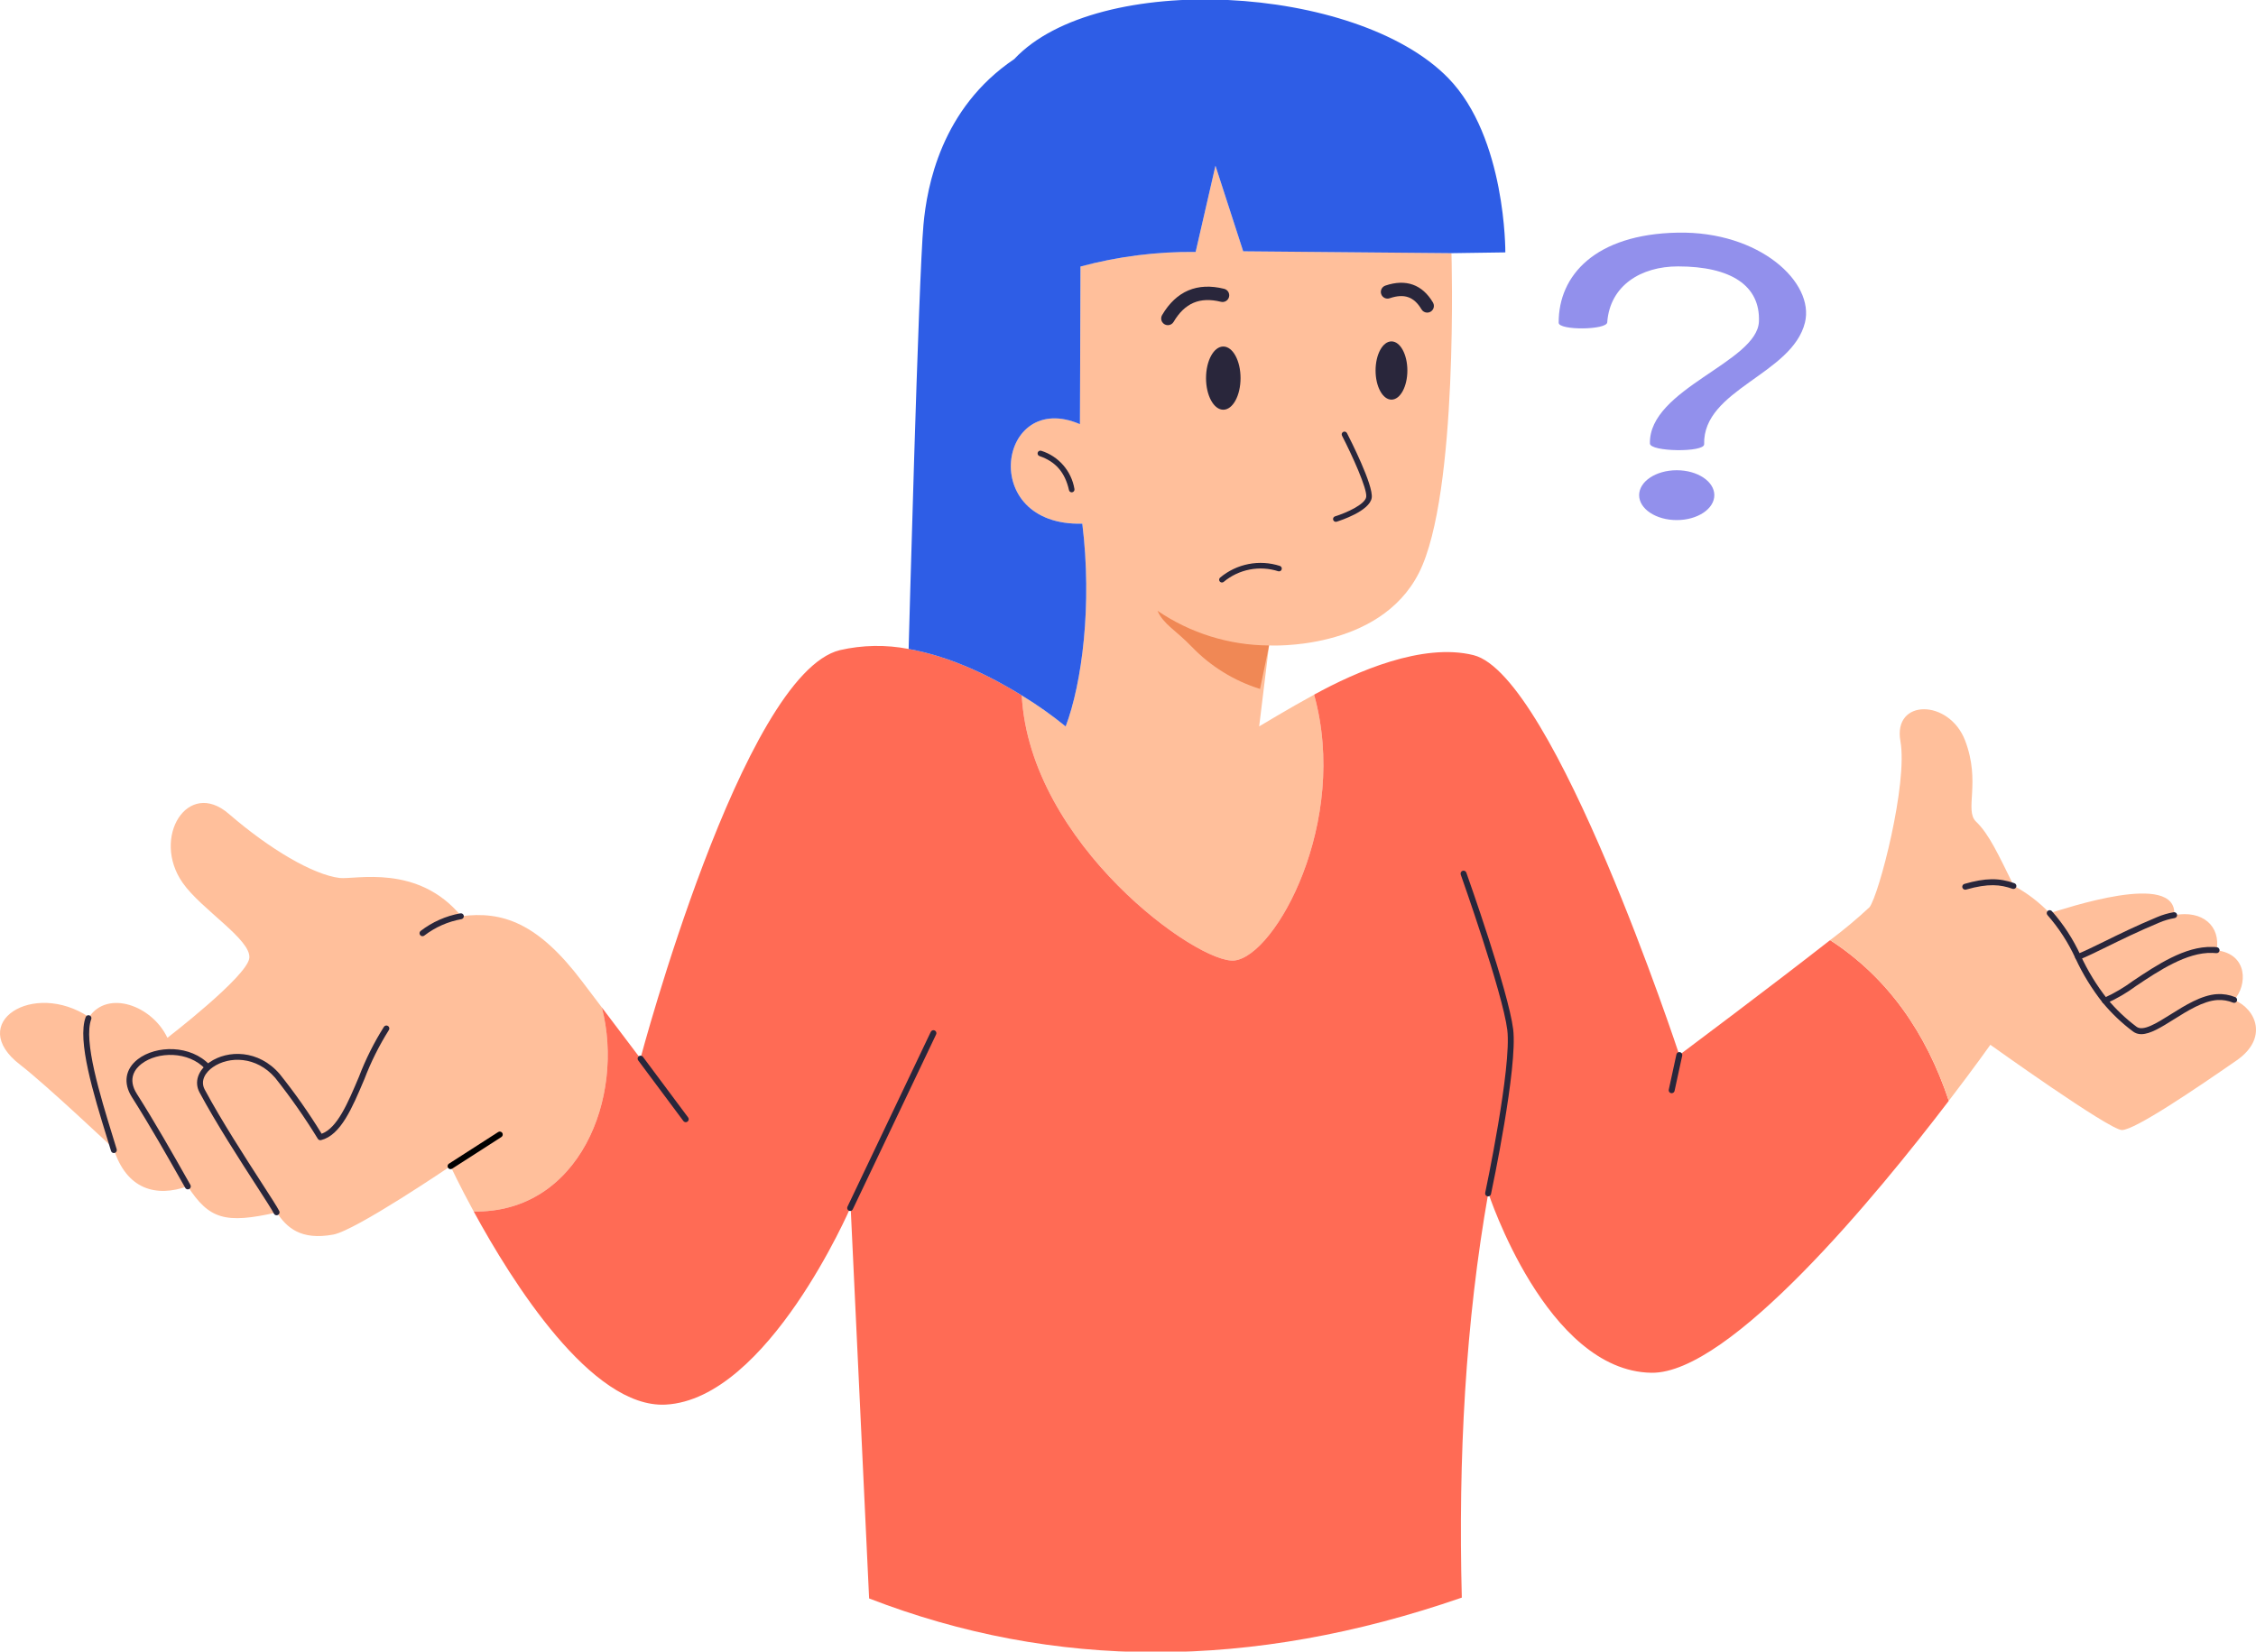 <svg width="478" height="350" viewBox="0 0 478 350" fill="none" xmlns="http://www.w3.org/2000/svg">
<g clip-path="url(#clip0_321_4)">
<path fill-rule="evenodd" clip-rule="evenodd" d="M330.252 68.397C330.203 58.361 337.995 49.647 355.436 49.301C372.877 48.955 384.514 59.886 382.435 68.351C379.716 79.394 360.766 82.5 361.074 94.146C361.121 95.918 349.584 95.758 349.584 93.985C349.318 82.381 372.333 76.774 372.681 68.135C372.985 60.562 366.805 56.455 355.53 56.455C347.699 56.455 341.117 60.492 340.54 68.306C340.441 69.958 330.26 70.051 330.252 68.397Z" fill="#9290EC"/>
<path fill-rule="evenodd" clip-rule="evenodd" d="M355.265 99.652C359.661 99.652 363.232 102.016 363.232 104.933C363.232 107.851 359.664 110.214 355.265 110.214C350.867 110.214 347.299 107.85 347.299 104.933C347.299 102.017 350.867 99.652 355.265 99.652Z" fill="#9290EC"/>
<path d="M229.315 110.965C231.44 128.152 229.258 144.755 225.797 153.938C222.849 151.538 219.741 149.341 216.494 147.362C218.2 178.901 254.008 204.494 261.605 203.54C270.306 202.462 285.904 174.159 278.435 147.211C273.144 150.096 266.791 153.935 266.791 153.935L268.888 136.781C268.888 136.781 292.218 138.06 300.655 121.378C309.092 104.697 307.533 53.636 307.533 53.636L263.41 53.238L257.534 35.102L253.34 53.379C245.104 53.29 236.896 54.329 228.942 56.468L228.825 89.877C211.501 82.397 207.018 111.554 229.315 110.965Z" fill="#FFBF9B"/>
<path d="M268.885 136.784C260.454 136.746 252.227 134.188 245.258 129.439C246.52 132.328 249.092 133.495 252.527 137.078C256.52 141.22 261.49 144.289 266.979 146.003L268.885 136.784Z" fill="#F08855"/>
<path d="M4.252 225.624C9.693 229.809 24.062 243.389 24.062 243.389C26.796 252.095 33.09 253.776 39.76 251.392C44.299 258.342 47.659 259.422 58.642 256.937C60.746 260.175 63.757 262.886 70.605 261.63C75.394 260.752 95.456 247.127 95.456 247.127C95.456 247.127 97.286 251.066 100.37 256.737C122.713 257.114 132.442 232.574 127.527 213.504C126.023 211.523 124.568 209.59 123.365 208.01C113.936 195.515 106.414 193.031 97.737 194.16C88.535 182.993 75.269 186.431 71.959 186.056C66.367 185.378 57.165 179.983 48.463 172.455C39.762 164.927 32.013 177.524 38.704 187.084C42.642 192.73 53.299 199.153 52.822 203.042C52.371 206.928 35.47 219.929 35.47 219.929C32.235 213.078 22.831 209.691 18.869 215.537C7.036 207.658 -7.283 216.767 4.252 225.624Z" fill="#FFBF9B"/>
<path d="M24.122 244.352C23.988 244.351 23.858 244.308 23.75 244.228C23.642 244.148 23.564 244.035 23.524 243.907C23.262 243.042 22.983 242.136 22.694 241.201C19.844 231.96 16.298 220.459 18.162 215.525C18.224 215.374 18.342 215.252 18.492 215.186C18.642 215.122 18.812 215.117 18.965 215.176C19.118 215.233 19.242 215.349 19.312 215.497C19.381 215.646 19.389 215.815 19.335 215.97C17.622 220.499 21.246 232.251 23.892 240.831C24.181 241.769 24.46 242.675 24.723 243.542C24.747 243.621 24.756 243.704 24.748 243.785C24.74 243.868 24.716 243.948 24.677 244.02C24.638 244.092 24.586 244.157 24.522 244.209C24.458 244.262 24.385 244.3 24.306 244.324C24.246 244.342 24.184 244.352 24.122 244.352Z" fill="#29263B"/>
<path d="M100.368 256.737C108.467 271.616 125.319 298.488 141.041 297.661C162.732 296.506 180.235 255.81 180.235 255.81L184.147 338.737C223.24 353.867 265.041 354.043 309.727 338.561C308.949 308.904 310.504 280.174 315.344 252.799C315.344 252.799 327.631 290.564 349.899 290.913C366.524 291.164 397.719 253.201 412.915 233.279C408.1 218.851 399.975 207.133 387.764 199.229C375.928 208.513 355.817 223.569 355.817 223.569C355.817 223.569 329.311 143.049 312.184 138.829C301.429 136.17 287.388 142.292 278.432 147.21C285.901 174.158 270.307 202.461 261.602 203.539C254.004 204.493 218.196 178.9 216.491 147.361C210.298 143.521 201.646 139.13 192.519 137.525C187.699 136.591 182.735 136.677 177.949 137.776C157.313 142.844 135.697 224.315 135.697 224.315C135.697 224.315 131.51 218.745 127.522 213.5C132.44 232.574 122.711 257.114 100.368 256.737Z" fill="#FF6B55"/>
<path d="M58.605 257.542C58.488 257.542 58.374 257.509 58.275 257.449C58.176 257.388 58.096 257.3 58.043 257.195C57.653 256.413 56.199 254.164 54.359 251.316C50.952 246.046 45.808 238.082 42.274 231.498C41.103 229.315 41.943 226.806 44.412 225.107C48.274 222.451 54.786 222.417 59.25 227.592C62.48 231.624 65.452 235.856 68.151 240.261C71.47 239.046 73.699 233.768 76.052 228.193C77.46 224.497 79.233 220.951 81.343 217.606C81.389 217.535 81.448 217.475 81.518 217.427C81.587 217.381 81.666 217.349 81.748 217.332C81.831 217.316 81.915 217.317 81.998 217.334C82.08 217.352 82.158 217.385 82.227 217.432C82.296 217.481 82.354 217.542 82.399 217.614C82.444 217.685 82.474 217.764 82.488 217.847C82.501 217.93 82.498 218.014 82.478 218.096C82.459 218.178 82.422 218.254 82.372 218.322C80.314 221.599 78.584 225.069 77.207 228.685C74.63 234.786 72.198 240.566 68.028 241.61C67.898 241.643 67.762 241.634 67.638 241.583C67.514 241.533 67.41 241.445 67.341 241.33C64.593 236.844 61.575 232.529 58.303 228.409C54.314 223.787 48.534 223.789 45.123 226.136C43.605 227.181 42.349 228.981 43.379 230.901C46.885 237.439 52.016 245.379 55.411 250.631C57.345 253.62 58.742 255.785 59.164 256.629C59.213 256.725 59.236 256.831 59.231 256.938C59.227 257.045 59.195 257.149 59.139 257.24C59.082 257.331 59.004 257.406 58.91 257.458C58.817 257.51 58.712 257.537 58.605 257.537V257.542Z" fill="#29263B"/>
<path d="M39.798 252.047C39.687 252.047 39.578 252.018 39.482 251.962C39.386 251.906 39.307 251.826 39.253 251.729L38.388 250.202C35.62 245.313 31.829 238.618 27.931 232.472C26.06 229.523 26.537 226.533 29.2 224.47C33.068 221.481 40.41 221.369 44.448 225.701C44.504 225.761 44.548 225.832 44.577 225.909C44.605 225.986 44.619 226.069 44.616 226.15C44.613 226.233 44.594 226.314 44.56 226.389C44.526 226.463 44.477 226.531 44.417 226.587C44.356 226.644 44.286 226.687 44.209 226.716C44.132 226.744 44.05 226.758 43.967 226.755C43.885 226.752 43.804 226.733 43.729 226.699C43.654 226.665 43.587 226.616 43.531 226.556C39.939 222.703 33.406 222.8 29.967 225.46C28.715 226.427 26.924 228.539 28.989 231.795C32.907 237.967 36.706 244.679 39.48 249.581L40.344 251.106C40.385 251.178 40.411 251.257 40.422 251.338C40.432 251.42 40.426 251.503 40.404 251.583C40.382 251.662 40.344 251.737 40.294 251.802C40.243 251.867 40.18 251.92 40.108 251.961C40.014 252.017 39.907 252.047 39.798 252.047Z" fill="#29263B"/>
<path d="M89.519 198.397C89.39 198.397 89.265 198.359 89.16 198.286C89.055 198.212 88.975 198.109 88.93 197.988C88.885 197.868 88.879 197.737 88.911 197.613C88.943 197.489 89.013 197.378 89.11 197.294C91.576 195.389 94.464 194.107 97.53 193.555C97.69 193.523 97.858 193.555 97.994 193.644C98.131 193.734 98.228 193.874 98.264 194.033C98.301 194.193 98.272 194.36 98.186 194.499C98.1 194.639 97.964 194.74 97.805 194.779C94.939 195.288 92.237 196.477 89.926 198.247C89.812 198.345 89.668 198.397 89.519 198.397Z" fill="#29263B"/>
<path d="M315.297 253.535C315.253 253.535 315.208 253.531 315.165 253.522C315.085 253.505 315.008 253.472 314.94 253.425C314.872 253.378 314.815 253.318 314.77 253.249C314.725 253.181 314.694 253.103 314.679 253.022C314.664 252.941 314.666 252.858 314.683 252.777C314.74 252.511 320.337 226.08 319.364 218.252C318.383 210.388 309.589 185.584 309.5 185.334C309.448 185.178 309.459 185.008 309.531 184.86C309.603 184.712 309.73 184.599 309.884 184.543C310.04 184.488 310.21 184.496 310.359 184.566C310.508 184.635 310.624 184.76 310.682 184.914C311.045 185.939 319.61 210.097 320.607 218.095C321.61 226.132 316.145 251.943 315.912 253.038C315.882 253.179 315.805 253.305 315.693 253.396C315.581 253.487 315.441 253.535 315.297 253.535Z" fill="#29263B"/>
<path d="M180.126 256.624C180.034 256.624 179.941 256.604 179.857 256.563C179.783 256.528 179.716 256.478 179.661 256.417C179.605 256.355 179.563 256.285 179.535 256.207C179.507 256.129 179.495 256.047 179.499 255.964C179.503 255.882 179.524 255.801 179.559 255.727L197.205 218.685C197.239 218.608 197.288 218.539 197.349 218.482C197.41 218.425 197.483 218.38 197.56 218.351C197.639 218.322 197.723 218.309 197.806 218.313C197.89 218.317 197.973 218.337 198.048 218.374C198.124 218.41 198.192 218.461 198.246 218.524C198.302 218.586 198.345 218.659 198.372 218.739C198.399 218.817 198.41 218.901 198.404 218.985C198.398 219.069 198.375 219.15 198.337 219.225L180.691 256.267C180.64 256.373 180.56 256.464 180.46 256.527C180.36 256.591 180.245 256.624 180.126 256.624Z" fill="#29263B"/>
<path d="M95.459 247.761C95.323 247.761 95.192 247.717 95.083 247.636C94.976 247.555 94.896 247.44 94.858 247.311C94.82 247.18 94.824 247.042 94.872 246.915C94.919 246.788 95.005 246.68 95.119 246.606L105.558 239.897C105.699 239.808 105.868 239.777 106.03 239.813C106.193 239.847 106.334 239.946 106.425 240.087C106.514 240.226 106.544 240.395 106.509 240.559C106.474 240.721 106.376 240.863 106.236 240.952L95.799 247.662C95.698 247.727 95.579 247.761 95.459 247.761Z" fill="black"/>
<path d="M227.074 104.33C226.939 104.33 226.81 104.285 226.705 104.201C226.601 104.117 226.528 104 226.498 103.869C225.654 100.109 223.665 97.815 220.241 96.647C220.093 96.596 219.972 96.488 219.903 96.348C219.834 96.207 219.823 96.046 219.874 95.897C219.925 95.749 220.032 95.627 220.173 95.559C220.313 95.49 220.475 95.479 220.623 95.53C222.425 96.097 224.037 97.151 225.276 98.577C226.517 100.004 227.339 101.746 227.65 103.61C227.684 103.762 227.656 103.923 227.573 104.055C227.489 104.188 227.356 104.282 227.203 104.315C227.161 104.325 227.118 104.33 227.074 104.33Z" fill="#29263B"/>
<path d="M192.522 137.534C201.649 139.139 210.301 143.53 216.494 147.37C219.741 149.349 222.849 151.546 225.797 153.946C229.258 144.763 231.44 128.16 229.316 110.973C207.018 111.563 211.501 82.405 228.818 89.889L228.935 56.48C236.889 54.341 245.097 53.301 253.333 53.391L257.532 35.118L263.408 53.253L307.531 53.651L318.951 53.486C318.951 53.486 319.141 29.144 306.847 16.537C287.428 -3.392 232.498 -6.293 214.896 12.523C199.418 22.959 196.397 39.509 195.665 47.607C194.607 59.114 192.522 137.534 192.522 137.534Z" fill="#2E5DE6"/>
<path d="M283.038 110.582C282.896 110.582 282.76 110.532 282.652 110.439C282.545 110.348 282.474 110.22 282.453 110.08C282.432 109.94 282.462 109.798 282.537 109.678C282.612 109.559 282.728 109.47 282.863 109.428C285.285 108.676 289.221 106.896 289.471 105.323C289.739 103.629 286.473 96.454 284.352 92.337C284.313 92.268 284.289 92.192 284.282 92.113C284.273 92.035 284.281 91.956 284.303 91.88C284.326 91.804 284.364 91.733 284.414 91.674C284.465 91.613 284.527 91.562 284.597 91.526C284.668 91.49 284.745 91.468 284.823 91.462C284.902 91.456 284.981 91.466 285.056 91.491C285.131 91.517 285.2 91.557 285.258 91.61C285.318 91.662 285.366 91.725 285.4 91.797C285.98 92.922 291.053 102.87 290.636 105.508C290.19 108.314 283.925 110.335 283.212 110.556C283.155 110.573 283.096 110.582 283.038 110.582Z" fill="#29263B"/>
<path d="M258.903 123.442C258.78 123.442 258.661 123.404 258.56 123.334C258.46 123.263 258.385 123.162 258.345 123.047C258.304 122.931 258.301 122.805 258.335 122.688C258.369 122.57 258.44 122.466 258.535 122.39C260.264 120.946 262.329 119.963 264.539 119.532C266.75 119.102 269.033 119.238 271.176 119.929C271.322 119.975 271.444 120.076 271.517 120.211C271.59 120.345 271.607 120.503 271.567 120.65C271.526 120.798 271.429 120.923 271.298 121.001C271.165 121.079 271.009 121.102 270.861 121.067C268.896 120.431 266.803 120.304 264.775 120.697C262.749 121.091 260.854 121.991 259.269 123.315C259.165 123.397 259.036 123.442 258.903 123.442Z" fill="#29263B"/>
<path d="M247.441 68.911C247.191 68.911 246.946 68.844 246.731 68.719C246.515 68.593 246.335 68.412 246.212 68.195C246.088 67.978 246.025 67.732 246.027 67.482C246.029 67.233 246.096 66.988 246.223 66.772C249.234 61.677 253.651 59.797 259.35 61.199C259.532 61.241 259.705 61.32 259.858 61.43C260.009 61.539 260.139 61.678 260.237 61.837C260.335 61.998 260.401 62.175 260.429 62.36C260.458 62.546 260.45 62.735 260.406 62.917C260.362 63.1 260.281 63.271 260.169 63.422C260.058 63.573 259.918 63.7 259.757 63.796C259.596 63.893 259.418 63.956 259.232 63.983C259.046 64.009 258.857 63.998 258.676 63.952C254.209 62.855 251.027 64.211 248.661 68.214C248.535 68.427 248.357 68.603 248.143 68.725C247.929 68.847 247.687 68.911 247.441 68.911Z" fill="#29263B"/>
<path d="M302.401 66.249C302.154 66.249 301.912 66.185 301.698 66.063C301.485 65.941 301.306 65.764 301.181 65.552C299.6 62.879 297.52 62.155 294.444 63.205C294.268 63.265 294.082 63.29 293.896 63.278C293.711 63.266 293.53 63.217 293.363 63.136C293.196 63.054 293.047 62.939 292.924 62.8C292.802 62.66 292.707 62.498 292.648 62.321C292.588 62.145 292.563 61.959 292.575 61.773C292.587 61.588 292.635 61.407 292.717 61.239C292.799 61.073 292.913 60.923 293.053 60.801C293.192 60.678 293.355 60.584 293.531 60.524C297.87 59.048 301.355 60.286 303.618 64.111C303.745 64.326 303.813 64.571 303.816 64.82C303.818 65.071 303.754 65.317 303.631 65.534C303.506 65.751 303.328 65.931 303.112 66.057C302.896 66.184 302.651 66.249 302.401 66.249Z" fill="#29263B"/>
<path fill-rule="evenodd" clip-rule="evenodd" d="M259.19 73.434C257.172 73.434 255.533 76.435 255.533 80.13C255.533 83.825 257.172 86.827 259.19 86.827C261.207 86.827 262.846 83.827 262.846 80.13C262.846 76.433 261.21 73.434 259.19 73.434Z" fill="#29263B"/>
<path fill-rule="evenodd" clip-rule="evenodd" d="M294.824 72.346C292.964 72.346 291.455 75.11 291.455 78.516C291.455 81.923 292.964 84.689 294.824 84.689C296.685 84.689 298.193 81.921 298.193 78.516C298.193 75.112 296.684 72.346 294.824 72.346Z" fill="#29263B"/>
<path d="M445.989 212.075C447.847 214.311 449.959 216.323 452.283 218.071C455.593 220.605 463.116 211.723 469.786 211.295C471.011 211.226 472.236 211.431 473.371 211.898C476.16 208.837 476.38 202.188 469.66 201.385V201.36C469.361 201.335 469.062 201.309 468.732 201.309C460.332 201.007 450.854 210.374 445.989 212.075Z" fill="#FFBF9B"/>
<path d="M460.683 193.908C461.361 184.349 437.238 192.679 434.279 193.51C436.723 196.297 438.75 199.424 440.297 202.794C443.833 201.414 449.324 198.252 457.273 194.94C458.366 194.472 459.511 194.135 460.683 193.932V193.908Z" fill="#FFBF9B"/>
<path d="M396.113 192.252C393.457 194.727 390.669 197.055 387.763 199.227C399.974 207.131 408.099 218.849 412.914 233.277C418.331 226.202 421.716 221.408 421.716 221.408C421.716 221.408 446.866 239.424 449.575 239.474C452.308 239.525 465.674 230.416 473.923 224.696C480.595 220.053 478.112 213.881 473.371 211.899C472.236 211.432 471.011 211.226 469.786 211.296C463.114 211.723 455.593 220.605 452.283 218.072C449.959 216.324 447.847 214.313 445.989 212.076C443.73 209.218 441.819 206.102 440.297 202.792C438.75 199.422 436.723 196.295 434.279 193.508C432.062 191.193 429.499 189.237 426.681 187.712C423.446 181.188 421.465 176.773 418.681 174.112C416.174 171.704 419.735 165.808 416.375 156.95C412.989 148.093 401.053 148.043 402.658 157.05C404.263 166.083 398.119 189.618 396.113 192.252Z" fill="#FFBF9B"/>
<path d="M469.661 201.361C470.538 196.292 466.727 192.804 460.683 193.933C459.511 194.134 458.367 194.47 457.273 194.937C449.324 198.249 443.829 201.414 440.297 202.791C441.819 206.1 443.73 209.217 445.989 212.075C450.854 210.369 460.329 201.009 468.733 201.313C469.058 201.306 469.36 201.336 469.661 201.361Z" fill="#FFBF9B"/>
<path d="M416.392 188.545C416.24 188.545 416.094 188.49 415.98 188.391C415.865 188.291 415.79 188.154 415.769 188.004C415.749 187.854 415.782 187.702 415.865 187.574C415.948 187.447 416.074 187.355 416.22 187.313C420.657 186.045 423.529 186.004 426.817 187.167C426.974 187.223 427.102 187.339 427.174 187.488C427.245 187.639 427.254 187.811 427.199 187.968C427.143 188.124 427.027 188.253 426.878 188.324C426.728 188.396 426.555 188.405 426.399 188.349C423.849 187.452 421.314 187.162 416.564 188.52C416.508 188.536 416.45 188.545 416.392 188.545Z" fill="#29263B"/>
<path d="M440.297 203.418C440.15 203.417 440.01 203.367 439.897 203.273C439.786 203.18 439.709 203.051 439.682 202.907C439.655 202.764 439.679 202.615 439.75 202.488C439.82 202.359 439.933 202.261 440.069 202.207C441.588 201.609 443.455 200.697 445.813 199.537C448.808 198.064 452.537 196.231 457.032 194.356C458.17 193.87 459.362 193.52 460.583 193.313C460.743 193.294 460.906 193.337 461.035 193.434C461.164 193.532 461.251 193.676 461.277 193.836C461.303 193.996 461.266 194.161 461.173 194.293C461.081 194.427 460.94 194.519 460.782 194.551C459.658 194.742 458.56 195.065 457.513 195.514C453.052 197.373 449.347 199.196 446.359 200.66C443.969 201.834 442.087 202.761 440.519 203.374C440.448 203.402 440.372 203.417 440.297 203.418Z" fill="#29263B"/>
<path d="M445.989 212.702C445.84 212.702 445.698 212.65 445.586 212.554C445.472 212.458 445.397 212.326 445.372 212.18C445.348 212.034 445.374 211.884 445.45 211.757C445.525 211.629 445.642 211.532 445.782 211.483C447.956 210.496 450.02 209.284 451.94 207.865C456.864 204.576 463.016 200.45 468.755 200.683C469.069 200.67 469.385 200.687 469.697 200.734C469.863 200.748 470.017 200.827 470.127 200.953C470.235 201.08 470.29 201.245 470.278 201.412C470.272 201.493 470.25 201.573 470.213 201.647C470.177 201.72 470.126 201.785 470.063 201.838C470.001 201.892 469.929 201.933 469.851 201.958C469.773 201.983 469.691 201.993 469.609 201.986C469.31 201.962 469.035 201.938 468.733 201.938C463.363 201.764 457.411 205.717 452.637 208.913C450.632 210.396 448.472 211.656 446.196 212.671C446.129 212.693 446.059 212.703 445.989 212.702Z" fill="#29263B"/>
<path d="M453.702 219.158C453.054 219.17 452.423 218.963 451.909 218.569C449.546 216.794 447.399 214.747 445.511 212.472C443.223 209.578 441.287 206.423 439.743 203.072C438.223 199.756 436.23 196.678 433.827 193.934C433.713 193.813 433.654 193.651 433.66 193.485C433.665 193.319 433.736 193.161 433.858 193.048C433.98 192.935 434.142 192.874 434.308 192.88C434.474 192.886 434.631 192.958 434.744 193.079C437.212 195.881 439.258 199.029 440.819 202.422C442.333 205.719 444.233 208.825 446.478 211.675C448.305 213.875 450.384 215.855 452.67 217.573C454.064 218.639 456.914 216.852 459.931 214.96C462.977 213.049 466.429 210.883 469.752 210.671C471.072 210.595 472.392 210.816 473.615 211.318C473.769 211.381 473.892 211.503 473.956 211.656C474.021 211.809 474.021 211.982 473.958 212.136C473.895 212.29 473.774 212.412 473.62 212.477C473.467 212.542 473.294 212.542 473.14 212.479C472.092 212.049 470.961 211.858 469.829 211.923C466.826 212.115 463.517 214.191 460.597 216.022C457.959 217.675 455.594 219.158 453.702 219.158Z" fill="#29263B"/>
<path d="M145.292 237.809C145.196 237.808 145.1 237.785 145.013 237.741C144.927 237.697 144.852 237.634 144.794 237.557L135.206 224.695C135.115 224.561 135.078 224.397 135.105 224.237C135.131 224.077 135.218 223.933 135.349 223.837C135.478 223.739 135.641 223.696 135.802 223.716C135.962 223.737 136.109 223.819 136.211 223.944L145.798 236.806C145.867 236.899 145.91 237.01 145.92 237.125C145.929 237.241 145.908 237.356 145.857 237.46C145.805 237.565 145.725 237.651 145.628 237.713C145.529 237.775 145.416 237.808 145.3 237.809H145.292Z" fill="#29263B"/>
<path d="M354.195 231.669C354.101 231.669 354.009 231.647 353.925 231.607C353.84 231.566 353.766 231.507 353.707 231.434C353.648 231.362 353.606 231.276 353.584 231.185C353.564 231.094 353.562 230.999 353.582 230.907L355.203 223.434C355.241 223.274 355.339 223.134 355.479 223.046C355.618 222.959 355.786 222.929 355.947 222.964C356.108 223 356.248 223.096 356.339 223.234C356.429 223.372 356.461 223.54 356.429 223.701L354.807 231.174C354.776 231.314 354.7 231.439 354.588 231.529C354.477 231.619 354.338 231.669 354.195 231.669Z" fill="#29263B"/>
</g>
<defs>
<clipPath id="clip0_321_4">
<rect width="478" height="350" fill="white"/>
</clipPath>
</defs>
</svg>
